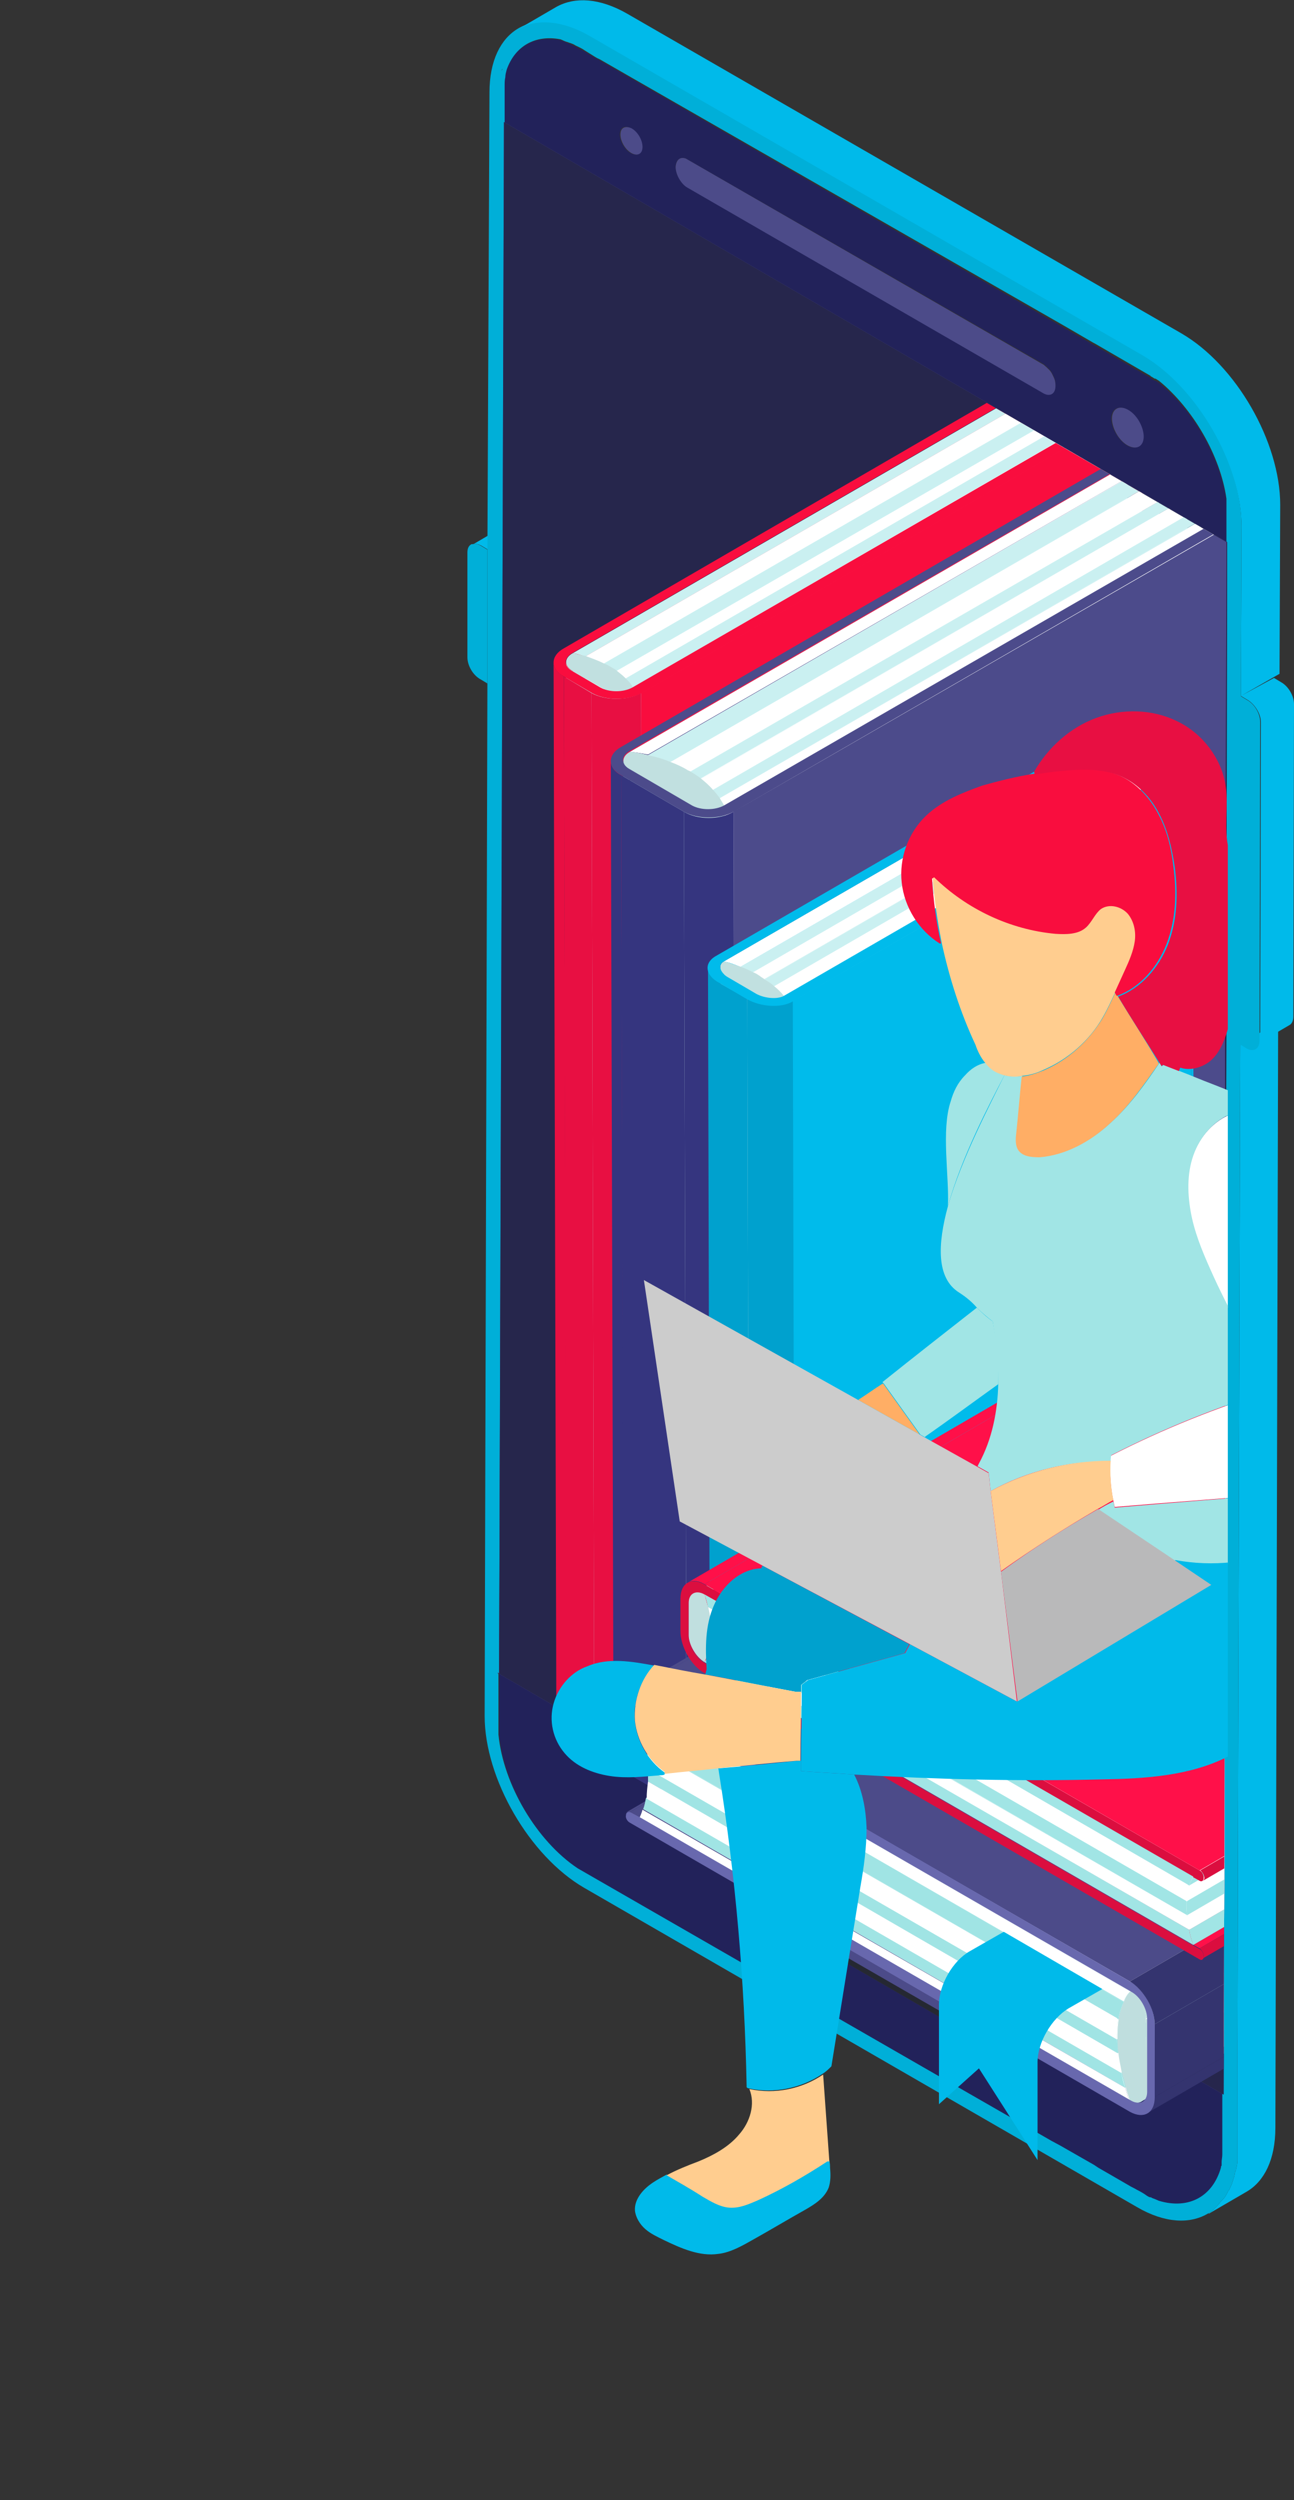 <svg version="1.1" id="Layer_1" xmlns="http://www.w3.org/2000/svg" xmlns:xlink="http://www.w3.org/1999/xlink" x="0" y="0" viewBox="0 0 187.7 362.5" xml:space="preserve"><rect x="0" y="0" width="187.7" height="362.5" fill="#333333" stroke="none"/><style>.st0{fill:#00baea}.st1{fill:#00afd8}.st2{fill:#4c4b89}.st4{fill:#22225a}.st8{enable-background:new}.st9{fill:#f90d3e}.st10{fill:#caf0f1}.st11{fill:#fff}.st12{fill:#c1e0e0}.st13{fill:#e80f42}.st14{fill:#4c4b8b}.st15{fill:#35357f}.st16{fill:#00bbeb}.st17{fill:#00a1ce}.st19{fill:#a0e4e4}.st20{fill:#bfdede}.st21{fill:#34346f}.st24{fill:#ff1049}.st25{fill:#a1e5e5}.st26{fill:#c0dfdf}.st27{fill:#db0e3f}.st29{fill:#ffae65}</style><path class="st0" d="M68.5 79s.1 0 0 0zm0 0c.1 0 .2-.1.2-.1.3-.1.7 0 1.1.2l1 .6 9.9-5.8-1-.6c-.5-.3-1-.3-1.3-.1L68.5 79z"/><path class="st1" d="M67.8 95.3c0 1.2.8 2.6 1.9 3.2l1 .6V79.7l-1-.6c-.4-.2-.7-.3-1.1-.2h-.2c-.4.2-.6.6-.6 1.2v15.2z"/><path class="st2" d="M92.6 257.5v1.6l-4.7-2.7c-1.6-.9-2.9-.2-3 1.7 0 1.9 1.3 4.2 2.9 5.1l7.1 4.1c.4.2.6 0 .6-.4s-.3-.9-.6-1.1l-7.1-4.1c-.9-.5-1.7-1.8-1.7-2.9s.8-1.5 1.7-1l4.7 2.7v1.6l3.5-.3-3.4-4.3z"/><path d="M111.7 269.2c-1.8-1-3.2-.2-3.2 1.8v1.6c0 2 1.4 4.6 3.2 5.6l26.4 15.3c1.8 1 3.2.2 3.2-1.8v-1.6c0-2-1.4-4.6-3.2-5.6l-26.4-15.3zm-2.1 4.4v-2.2c0-1.4 1-2 2.2-1.3l26.2 15.1c1.2.7 2.2 2.4 2.2 3.8v2.2c0 1.4-1 2-2.2 1.3l-26.2-15.1c-1.2-.7-2.2-2.4-2.2-3.8" fill="#474950"/><path class="st2" d="M178 73.8v-.3.3z"/><path class="st0" d="M175.3 321l5.5-3.2c2.6-1.5 4.2-4.7 4.2-9.3l.4-160.3-5.5 3.2-.3 102.6-.1 43.3v15.9c0 .5-.1.9-.2 1.3 0 .1 0 .2-.1.3-.1.3-.1.6-.2.9-.1.2-.1.4-.2.6-.1.4-.3.8-.5 1.2 0 0 0 .1-.1.1-.1.1-.1.3-.2.4-.2.4-.4.7-.7 1l-.3.3c-.1.2-.3.3-.4.5l-.1.1-.5.5s-.1 0-.1.1c-.2.2-.4.3-.6.4.1 0 0 .1 0 .1z"/><path class="st1" d="M179.8 151.4l1 .6c1 .6 1.9.1 1.9-1.1l.1-46.2c0-1.2-.8-2.6-1.9-3.2l-1-.6-.1 50.5z"/><path class="st4" d="M73 70.6l.1-43.3V12.5c0-.4.1-.8.1-1.2.1-.4.1-.7.2-1.1 1.3-3.5 4.2-5.1 7.8-4.4.3.1.7.2 1 .4.1 0 .2.1.3.1.3.1.6.3.9.4.4.2.8.5 1.3.7.3.2.5.3.8.5.5.3.9.5 1.4.8l4.7 2.7 62.7 36.1 4.3 2.5.2.1 8.1 4.7s.1 0 .1.1c.2.1.3.2.5.3h.1c.2.1.3.2.5.3 5 4 8.9 10.8 9.8 17.1v24.3l-.1 43.1v6.7l-.4 108-.2 42.1h-4.7l.5-215.2-55-31.8-40.2-23.4-.1 44.2-.1 21.6h-4.7c.1-7.2.1-14.4.1-21.6zm90.5-6c1.3.7 2.3.1 2.3-1.3 0-1.4-1-3.2-2.3-3.9s-2.3-.1-2.3 1.3 1.1 3.2 2.3 3.9zM99.8 27.2l51.5 29.7c1 .6 1.8.1 1.8-1 0-.3 0-.5-.1-.9-.1-.3-.2-.5-.4-.9s-.5-.7-1.2-1.3L99.5 23c-.8-.3-1.4.1-1.5 1.1 0 1.2.8 2.6 1.8 3.1zm-8.3-5c.9.5 1.6.1 1.6-.9s-.7-2.2-1.6-2.7-1.6-.1-1.6.9.8 2.3 1.6 2.7z"/><path class="st4" d="M72.4 242.7v-3.5l.1-10.8v-.1l.1-49.7.1-21.6c.1-14.4.2-28.8.2-43.2 0-7.2.1-14.4.1-21.6h4.7l-.3 149.4 16.1 9.3 79.2 45.7h4.7v15.9c0 .4 0 .7-.1 1.1v.5c0 .1 0 .2-.1.3-1.3 4.2-4.7 6-9 4.8-.2-.1-.5-.2-.7-.3-.1 0-.2-.1-.3-.1s-.1-.1-.2-.1c-.2-.1-.3-.2-.5-.2-.5-.2-1-.5-1.5-.9-.5-.3-.8-.5-1.1-.6l-4.5-2.6-.4-.3-.2-.1-4.9-2.8-1.3-.7-16.9-9.7L83.9 271c-6-4-10.8-12.2-11.5-19.4v-8.9zm36.1 29.9c0 2 1.5 4.6 3.2 5.6l26.4 15.3c1.8 1 3.2.2 3.2-1.8v-1.6c0-2-1.5-4.6-3.2-5.6l-26.4-15.3c-1.8-1-3.2-.2-3.2 1.8v1.6z"/><path d="M108.5 271v1.6c0 2 1.5 4.6 3.2 5.6l26.4 15.3c1.8 1 3.2.2 3.2-1.8v-1.6c0-2-1.5-4.6-3.2-5.6l-26.4-15.3c-1.8-1.1-3.2-.2-3.2 1.8z" fill="#252832"/><path class="st2" d="M161.3 60.7c0 1.4 1 3.2 2.3 3.9s2.3.1 2.3-1.3c0-1.4-1-3.2-2.3-3.9-1.3-.7-2.3-.1-2.3 1.3zM72.6 17.4l.6.3v9.6L73 70.6c0 7.2 0 14.4-.1 21.6 0 7.2-.1 14.4-.1 21.6-.1 14.4-.2 28.8-.2 43.2l-.1 21.6-.1 49.7v.1l-.1 10.8v3.5l-.2-.1-.1-.1.6-225.1zm105.3 129.2l-.4 157.2-.1-.1v-6.9l.2-42.1.3-108.1z"/><path class="st1" d="M70.7 99.2V79.8l.3-66.4C71 4.2 77.5.5 85.5 5.1l80.2 46.3c8 4.6 14.4 15.8 14.4 24.9l-.1 24.5-.1 50.5-.3 102.7-.1 43.3v15.9c0 .5-.1.9-.2 1.3 0 .1 0 .2-.1.3-.1.3-.1.6-.2.9-.1.2-.1.4-.2.6-.1.4-.3.8-.5 1.2 0 0 0 .1-.1.1-.1.1-.1.3-.2.4-.2.4-.4.7-.7 1l-.3.3c-.1.2-.3.3-.4.5l-.1.1-.5.5s-.1 0-.1.1c-.2.2-.4.3-.6.4-2.6 1.6-6.3 1.5-10.4-.9l-80.2-46.3c-7.9-4.6-14.4-15.8-14.4-24.9l.4-149.6zm1.5 35.9v-13 13zm.6-124.9v.2c0-.1 0-.3.1-.4-.1 0-.1.1-.1.2zm5-5.5c-.1 0 0 0 0 0zm97.1 314.8c0-.1 0-.1 0 0 0 0-.1 0-.2.1.1-.1.1-.1.2-.1zM72.1 249.9v.7-8l.2.1v8.8c.7 7.2 5.5 15.4 11.5 19.4l51.8 29.8 16.9 9.7 1.3.7 4.9 2.8.6.4 4.5 2.6c.3.2.6.3 1.1.6.6.3 1.1.6 1.5.9.2.1.3.2.5.2.1 0 .1 0 .2.1.1 0 .2.1.3.1.2.1.5.2.7.3 4.3 1.3 7.8-.6 9-4.8 0-.1 0-.2.1-.3v-.5c0-.4.1-.7.1-1.1v-8.9l.1.1.4-157.2v-6.7l.1-43.1V72.3c-.9-6.3-4.9-13.1-9.8-17.1-.2-.1-.3-.2-.5-.3h-.1c-.2-.1-.3-.2-.5-.3 0 0-.1 0-.1-.1l-8.1-4.7-.2-.1-4.3-2.5-62.6-35.9L87 8.6c-.5-.2-.9-.5-1.4-.8-.3-.2-.5-.3-.8-.5-.4-.3-.9-.5-1.3-.7-.3-.2-.6-.3-.9-.4-.1 0-.2-.1-.3-.1-.4-.1-.7-.3-1-.4-3.7-.7-6.6 1-7.8 4.4-.1.4-.2.7-.2 1.1-.1.4-.1.8-.1 1.2v5.2l-.8 225-.2-.1-.1 7.4z"/><path class="st2" d="M98 24.2c0 1.1.8 2.5 1.7 3L151.3 57c1 .6 1.8.1 1.8-1 0-.3 0-.5-.1-.9-.1-.3-.2-.5-.4-.9s-.5-.7-1.2-1.3L99.5 23c-.8-.3-1.4.1-1.5 1.2zm-8-4.7c0 1 .7 2.2 1.6 2.7s1.6.1 1.6-.9-.7-2.2-1.6-2.7c-.9-.4-1.6-.1-1.6.9z"/><path class="st0" d="M180 100.9l1 .6c1 .6 1.9 2 1.9 3.2l-.1 46.2 1.9-.9 2.4-1.4c.3-.2.5-.6.5-1.2l.1-45.3c0-1.2-.8-2.6-1.9-3.2l-1-.6-4.8 2.6zM75.2 4.2c2.6-1.5 6.3-1.3 10.3 1l80.2 46.3c7.9 4.6 14.4 15.8 14.4 24.9l-.1 24.5 5.6-3.2.1-24.5c0-9.1-6.4-20.3-14.4-24.9L91 2C87-.3 83.4-.5 80.7 1l-5.5 3.2z"/><path class="st2" d="M72.4 242.7l-.2-.1.2.1 104.9 60.9.2.1.4-157.1v-6.7l.1-58.4v-2.9L73.1 17.7z"/><path fill="#26264c" d="M72.4 242.7l-.2-.1.2.1 104.9 60.9.2.1.4-157.1v-6.7l.1-58.4v-2.9L73.1 17.7z"/><path class="st2" d="M111.9 270.2c-1.2-.7-2.2-.1-2.2 1.3v2.2c0 1.4 1 3.1 2.2 3.8l26.2 15.1c1.2.7 2.2.1 2.2-1.3v-2.2c0-1.4-1-3.1-2.2-3.8l-26.2-15.1z"/><defs><path id="SVGID_1_" d="M72.2 262.7l-.2-20.1.2 20.1 105 60.9.2.1.3-157.1v-26.7l.2-58.4v-2.9L73 17.7v20z"/></defs><clipPath id="SVGID_2_"><use xlink:href="#SVGID_1_" overflow="visible"/></clipPath><g clip-path="url(#SVGID_2_)"><g class="st8"><path class="st9" d="M156.2 185.5l-.4-133.1c0 .1-.1.3-.3.4l.4 133.1c.2-.1.3-.2.3-.4z"/><path class="st9" d="M154.7 53.4l.4 133 .9-.5-.4-133.1z"/><path class="st10" d="M155.2 54.6l.4 133.1.3-.1-.4-133.1z"/><path class="st9" d="M166.1 191.3l-.4-133.1c0 .1-.1.3-.3.4l.4 133.1c.3-.2.3-.3.3-.4zm-83-96.6l.4 153.1 71.6-61.4-.4-133z"/><path class="st10" d="M84.9 95.2l.4 153 70.3-60.5-.4-133.1zm-1.8-.5l.4 153.1s.7.1 1.8.5l-.4-153.1c-1.1-.3-1.8-.5-1.8-.5z"/><path class="st10" d="M83.1 94.7s.7.1 1.8.5l70.3-40.6.3-.1c-.6-.7-.8-1.1-.8-1.2L83.1 94.7z"/><path class="st9" d="M82.1 96l.4 153.1c0-.5.3-1 1-1.3l-.4-153.1c-.7.4-1 .9-1 1.3z"/><path class="st11" d="M87.6 96.2l.4 153.1 69.6-60.2-.4-133.1z"/><path class="st10" d="M88 249.3c-.1-45.8-.3-107.2-.4-153 .1 41.1.3 111.8.4 153z"/><path class="st11" d="M84.9 95.2c.8.2 1.7.6 2.7 1.1L157.2 56c-.8-.5-1.3-1.1-1.7-1.5l-.3.1-70.3 40.6z"/><path class="st11" d="M84.9 95.2l.4 153.1c.8.2 1.7.6 2.7 1.1l-.4-153.2c-1-.4-1.9-.8-2.7-1z"/><path class="st10" d="M89 249.8c.3.2.5.3.8.5l-.4-153c-.2-.2-.5-.3-.8-.5s-.7-.4-1-.6c.1 45.8.3 107.3.4 153.1.3.2.7.3 1 .5z"/><path class="st10" d="M87.6 96.2c.3.2.6.4 1 .6.3.2.5.3.8.5L159.1 57c-.7-.3-1.3-.7-1.8-1L87.6 96.2zm1.8 1.1l.4 153 69.7-60.2-.4-133.1z"/><path class="st12" d="M82.1 96l.4 153.1c0 .5.3.9.9 1.3l-.3-153.1c-.7-.3-1-.8-1-1.3z"/><path class="st13" d="M80.3 96l.4 153.1c0 .7.5 1.5 1.5 2.1l-.4-153.1c-1-.6-1.5-1.3-1.5-2.1z"/><path class="st11" d="M89.4 97.3c.5.3 1 .7 1.4 1.2l70.4-40.6c-.8-.2-1.4-.5-2-.8L89.4 97.3z"/><path class="st11" d="M89.4 97.3l.4 153.1c.5.3 1 .7 1.4 1.2l-.5-153.2c-.4-.4-.8-.8-1.3-1.1z"/><path class="st11" d="M90.7 98.4l.4 153.1 70.4-60.7-.4-133z"/><path class="st12" d="M83.1 97.3l.3 153.1 4.1 2.4-.4-153.1z"/><path class="st10" d="M90.7 98.4l.4 153.1c.4.4.7.8 1 1.3l-.4-153.1c-.3-.5-.6-.9-1-1.3z"/><path class="st10" d="M90.7 98.4c.4.4.7.8 1 1.3l71.6-41.4c-.8-.2-1.5-.4-2.2-.6L90.7 98.4zm1 1.3l.4 153.1 71.6-61.4-.4-133z"/><path class="st12" d="M87.1 99.7l.4 153.1c1.3.7 3.3.7 4.6 0l-.4-153.1c-1.3.7-3.3.7-4.6 0z"/><path class="st12" d="M83.1 94.7c-1.3.7-1.3 1.9 0 2.6l4.1 2.4c1.3.7 3.3.7 4.6 0-.2-.5-.6-.9-1-1.3s-.9-.8-1.4-1.2c-.2-.2-.5-.3-.8-.5s-.7-.4-1-.5c-1-.5-1.9-.8-2.7-1.1-1.1-.2-1.8-.4-1.8-.4z"/><path class="st13" d="M81.8 98.1l.3 153 4.1 2.4-.4-153z"/><path class="st9" d="M93 100.5l.4 153 72.5-61.8-.4-133.1z"/><path class="st9" d="M81.8 94c-2 1.1-2 3 0 4.1l4.1 2.4c2 1.1 5.2 1.1 7.2 0l72.5-41.9c.4-.2.4-.5 0-.8-.4-.2-.9-.2-1.3 0l-.9.5-71.7 41.4c-1.3.7-3.3.7-4.6 0L83 97.3c-1.3-.7-1.2-1.9 0-2.6l71.6-41.4.9-.5c.4-.2.4-.5 0-.8-.4-.2-.9-.2-1.3 0L81.8 94z"/><path class="st13" d="M85.8 100.5l.4 153.1c2 1.1 5.2 1.1 7.2 0L93 100.5c-2 1.1-5.2 1.1-7.2 0z"/></g><g class="st8"><path class="st14" d="M164.5 191.2l-.4-124.4c0 .1-.1.3-.3.4l.4 124.4c.2-.2.3-.3.3-.4z"/><path class="st14" d="M162.4 68l.4 124.4 1.5-.9-.4-124.3zm17.1 131.9l-.4-124.4c0 .1-.1.3-.3.4l.4 124.4c.2-.2.3-.3.3-.4z"/><path class="st14" d="M91.4 109l.4 144.4 71-61-.4-124.4z"/><path class="st11" d="M91.4 109c.1 0 1 .1 2.6.4l69.5-40.1c-.7-.8-1-1.3-1.1-1.3l-71 41z"/><path class="st11" d="M94 109.5l.3 144.4 69.6-60.2-.4-124.4z"/><path class="st11" d="M91.4 109l.4 144.4c.1 0 1 .1 2.6.4L94 109.5c-1.6-.4-2.6-.5-2.6-.5z"/><path class="st14" d="M90.4 110.4l.4 144.4c0-.5.3-1 .9-1.3L91.4 109c-.6.4-1 .9-1 1.4z"/><path class="st10" d="M97.4 110.4l.4 144.4 68.2-39.4-.4-144.4z"/><path class="st10" d="M94 109.5c.9.2 2.1.6 3.3 1l.2-.1L165.6 71c-.8-.6-1.5-1.2-2-1.7L94 109.5z"/><path class="st10" d="M94 109.5l.4 144.4c.9.2 2.1.6 3.3 1l-.4-144.4c-1.2-.5-2.4-.8-3.3-1z"/><path class="st10" d="M97.3 110.5l.3 144.4.2-.1-.4-144.4z"/><path class="st12" d="M90.4 110.4l.4 144.4c0 .5.3.9.9 1.3l-.4-144.4c-.5-.4-.9-.9-.9-1.3z"/><path class="st11" d="M100.1 111.9l.4 144.4 67.9-39.2-.3-144.4z"/><path class="st11" d="M97.3 110.5l.4 144.4c.8.3 1.6.7 2.5 1.2.1.1.2.1.4.2l-.4-144.4c-.1-.1-.2-.1-.4-.2-.9-.5-1.7-.9-2.5-1.2z"/><path class="st11" d="M97.4 110.4l-.2.1c.8.3 1.6.7 2.5 1.2.1.1.2.1.4.2l68-39.2c-.9-.6-1.7-1.1-2.4-1.7l-68.3 39.4z"/><path class="st15" d="M88.6 110.4l.4 144.3c0 .7.5 1.5 1.5 2.1l-.4-144.4c-1-.5-1.5-1.3-1.5-2z"/><path class="st10" d="M100.1 111.9l.4 144.4c.5.3 1 .6 1.5 1l-.4-144.3c-.5-.4-1-.8-1.5-1.1z"/><path class="st10" d="M100.1 111.9c.5.3 1 .6 1.5 1l68.1-39.3c-.6-.3-1.1-.6-1.6-.9l-68 39.2z"/><path class="st10" d="M101.6 113l.3 144.3 68.2-39.3-.4-144.4z"/><path class="st11" d="M169.7 73.6L101.6 113c.6.5 1.2 1 1.7 1.6l68.9-39.8c-.9-.4-1.7-.8-2.5-1.2z"/><path class="st11" d="M101.6 113l.4 144.4c.6.5 1.2 1 1.7 1.6l-.4-144.4c-.5-.6-1.1-1.2-1.7-1.6zm1.7 1.6l.4 144.3 68.9-39.8-.4-144.3z"/><path class="st10" d="M104.3 115.8l.4 144.4 69.9-40.4-.4-144.4z"/><path class="st10" d="M103.3 114.6l.4 144.4c.4.4.7.8 1 1.2l-.4-144.4c-.3-.4-.6-.9-1-1.2z"/><path class="st10" d="M103.3 114.6c.4.4.7.8 1 1.2l69.9-40.4c-.7-.2-1.3-.4-2-.7l-68.9 39.9z"/><path class="st12" d="M91.4 111.7l.3 144.3 9.2 5.4-.4-144.4z"/><path class="st11" d="M105.1 117l.3 144.4 71.1-41.1-.4-144.3z"/><path class="st11" d="M104.3 115.8c.3.4.5.8.7 1.2l71.1-41c-.7-.2-1.3-.3-1.9-.5l-69.9 40.3z"/><path class="st11" d="M104.3 115.8l.4 144.4c.3.4.5.8.7 1.2l-.3-144.4c-.3-.4-.5-.8-.8-1.2z"/><path class="st12" d="M91.4 109c-1.3.7-1.3 1.9 0 2.6l9.1 5.3c1.2.7 3.3.7 4.6 0-.2-.4-.5-.8-.7-1.2-.3-.4-.7-.9-1-1.2-.5-.6-1.1-1.1-1.7-1.6-.5-.4-1-.7-1.5-1-.1-.1-.2-.1-.4-.2-.8-.5-1.7-.9-2.5-1.2-1.2-.5-2.3-.8-3.3-1-1.6-.4-2.6-.5-2.6-.5z"/><path class="st12" d="M100.5 117l.4 144.4c1.2.7 3.3.7 4.6 0l-.4-144.4c-1.3.7-3.3.7-4.6 0z"/><path class="st15" d="M90.1 112.4l.3 144.4 9.2 5.3-.4-144.4z"/><path class="st14" d="M106.4 117.7l.3 144.4 72.5-61.9-.3-124.3zm-16.3-9.4c-2 1.1-2 3 0 4.1l9.1 5.3c2 1.1 5.2 1.1 7.2 0l72.5-41.9c.4-.2.4-.5 0-.8-.4-.2-.9-.2-1.3 0l-1.5.8-71.1 41c-1.3.7-3.3.7-4.6 0l-9.1-5.3c-1.3-.7-1.2-1.9 0-2.6l71.1-41 1.5-.8c.4-.2.4-.5 0-.8-.4-.2-.9-.2-1.3 0l-72.5 42z"/><path class="st15" d="M99.2 117.7l.4 144.4c2 1.1 5.2 1.1 7.2 0l-.4-144.4c-2 1.2-5.2 1.2-7.2 0z"/></g><g class="st8"><path class="st16" d="M163.4 229.4l-.3-123.7c0 .1-.1.3-.3.4l.3 123.7c.2-.1.3-.2.3-.4z"/><path class="st16" d="M161 107.1l.3 123.8 1.8-1.1-.3-123.7zm12.3 128.1l-.3-123.7c0 .1-.1.3-.3.4l.3 123.7c.2-.1.3-.3.3-.4z"/><path class="st16" d="M105 139.4l.3 123.8 56-32.3-.3-123.8z"/><path class="st11" d="M105 139.4c.1 0 1 .2 2.4.8l54.7-31.6c-.8-.8-1.1-1.5-1.2-1.5L105 139.4z"/><path class="st11" d="M107.4 140.2l.3 123.7 54.7-31.6-.3-123.7zm-2.4-.8l.3 123.7c.1 0 1 .2 2.4.8l-.3-123.7c-1.4-.5-2.3-.8-2.4-.8z"/><path class="st16" d="M104.5 140.3l.3 123.7c0-.3.2-.6.5-.8l-.3-123.8c-.3.2-.5.5-.5.9z"/><path class="st10" d="M109.2 141l.3 123.7 54.2-31.3-.3-123.7z"/><path class="st10" d="M107.4 140.2c.6.2 1.2.5 1.8.8l54.2-31.3c-.5-.4-1-.7-1.3-1.1l-54.7 31.6z"/><path class="st10" d="M107.4 140.2l.3 123.7c.6.2 1.2.5 1.8.8l-.3-123.7c-.6-.3-1.2-.6-1.8-.8z"/><path class="st12" d="M104.5 140.3l.3 123.7c0 .5.4 1 1.1 1.5l-.3-123.7c-.7-.5-1.1-1-1.1-1.5z"/><path class="st11" d="M109.2 141l.3 123.7c.3.2.6.3.9.5.2.1.5.3.7.5l-.2-123.7c-.2-.2-.5-.3-.7-.5-.4-.2-.7-.3-1-.5z"/><path class="st11" d="M109.2 141c.3.2.6.3.9.5.2.1.5.3.7.5l54.2-31.3c-.6-.3-1.2-.7-1.7-1L109.2 141zm1.7 1l.3 123.7 54.2-31.3-.3-123.7z"/><path class="st17" d="M102.7 140.3L103 264c0 .8.6 1.6 1.7 2.2l-.3-123.7c-1.2-.7-1.7-1.5-1.7-2.2z"/><path class="st10" d="M110.9 142l.3 123.7c.5.3.9.6 1.4 1l-.3-123.7c-.5-.4-.9-.7-1.4-1z"/><path class="st10" d="M110.9 142c.5.3.9.6 1.4 1l54.6-31.5c-.7-.2-1.3-.5-1.8-.8L110.9 142z"/><path class="st10" d="M112.3 143l.3 123.7 54.6-31.5-.3-123.7z"/><path class="st12" d="M105.6 141.7l.3 123.7 4.1 2.4-.3-123.7z"/><path class="st11" d="M112.3 143l.3 123.7c.5.4 1 .9 1.4 1.4l-.3-123.7c-.5-.5-.9-1-1.4-1.4z"/><path class="st11" d="M112.3 143c.5.4 1 .9 1.4 1.4l55.9-32.3c-1-.2-1.9-.4-2.7-.7L112.3 143z"/><path class="st11" d="M113.7 144.4l.3 123.8 55.9-32.3-.3-123.8z"/><path class="st17" d="M104.3 142.5l.3 123.7 4.1 2.4-.3-123.8z"/><path class="st12" d="M105 139.4c-.9.5-.6 1.6.6 2.3l4.1 2.4c1.2.7 3 .9 4 .3-.4-.5-.9-1-1.4-1.4-.4-.4-.9-.7-1.4-1-.2-.2-.5-.3-.7-.5-.3-.2-.6-.4-.9-.5-.6-.3-1.2-.6-1.8-.8-1.5-.5-2.4-.8-2.5-.8z"/><path class="st12" d="M109.7 144.1l.3 123.7c1.2.7 3 .9 4 .3l-.3-123.7c-1 .6-2.8.4-4-.3z"/><path class="st16" d="M114.9 145.2l.4 123.7 57.7-33.3-.3-123.7z"/><path class="st17" d="M108.4 144.8l.3 123.7c2 1.1 4.9 1.3 6.6.3l-.3-123.7c-1.7 1-4.6.9-6.6-.3z"/><path class="st16" d="M103.7 138.7c-1.6 1-1.4 2.7.6 3.8l4.1 2.4c2 1.1 4.9 1.3 6.6.3l57.7-33.3c.4-.2.4-.5 0-.8-.4-.2-.9-.2-1.3 0l-1.8 1-55.9 32.3c-.9.5-2.7.4-4-.3l-4.1-2.4c-1.2-.7-1.5-1.8-.6-2.3l55.9-32.3 1.8-1c.4-.2.4-.5 0-.8-.4-.2-.9-.2-1.3 0l-57.7 33.4z"/></g></g><defs><path id="SVGID_3_" d="M0 273.5v28.8l98 60.2 79.1-48.1.2-10.8.2.1.4-157.1v-6.7l.1-58.4v-2.9L73.2 17.7l-1.1 210.8z"/></defs><clipPath id="SVGID_4_"><use xlink:href="#SVGID_3_" overflow="visible"/></clipPath><g class="st8" clip-path="url(#SVGID_4_)"><path class="st2" d="M90.8 262.8l109.5-63.6c.1-.1.3-.1.5 0L91.3 262.8c-.2-.1-.3-.1-.5 0z"/><path class="st2" d="M91.3 262.8l109.5-63.6 1.5.8-109.5 63.6zm-.4-17.4l109.5-63.6c.1-.1.3-.1.5 0L91.4 245.5c-.2-.1-.4-.1-.5-.1z"/><path class="st2" d="M92.8 263.6L202.3 200l71 41-109.5 63.7z"/><path class="st11" d="M163.2 302.7c.2.6.4 1.3.6 2l-71.1-41c.2-.4.4-.9.5-1.3l70 40.3z"/><path class="st11" d="M93.3 262.3l109.5-63.6 69.9 40.4-109.5 63.6z"/><path class="st11" d="M163.2 302.7l109.5-63.6c.2.6.4 1.3.6 2l-109.5 63.6c-.2-.7-.4-1.4-.6-2z"/><path class="st19" d="M162.6 300.5c.2.7.3 1.4.6 2.2l-69.9-40.4c.2-.5.3-1.1.4-1.6l68.9 39.8zm-68.9-39.8l109.5-63.6 68.9 39.8-109.5 63.6z"/><path class="st19" d="M162.6 300.5l109.5-63.6c.2.7.3 1.4.6 2.2l-109.5 63.6c-.2-.8-.4-1.5-.6-2.2z"/><path class="st2" d="M274.9 241.2l-109.5 63.6c-.4.2-1 .2-1.6-.2L273.3 241c.7.4 1.2.4 1.6.2z"/><path class="st11" d="M94 258.3l109.5-63.6 68.1 39.3-109.5 63.7z"/><path class="st11" d="M162.1 297.7L271.6 234c.1.9.3 1.8.5 2.9l-109.5 63.6c-.2-1-.4-2-.5-2.8z"/><path class="st11" d="M94 258.3l68.2 39.4c.1.9.3 1.8.5 2.9l-68.9-39.8c0-.9.1-1.7.2-2.5z"/><path class="st20" d="M274.9 241.2l-109.5 63.6c.4-.2.7-.7.7-1.5l109.5-63.6c0 .8-.2 1.3-.7 1.5z"/><path class="st19" d="M94 256.4l109.5-63.6 68 39.3L162 295.7zm68 39.3l109.5-63.6c0 .6.1 1.3.1 2l-109.5 63.6c-.1-.8-.1-1.4-.1-2z"/><path class="st19" d="M162 295.7c0 .6.1 1.3.1 2L94 258.3v-1.9l68 39.3z"/><path class="st21" d="M275.9 242.8l-109.5 63.6c.6-.4 1-1.2 1-2.3l109.5-63.6c0 1.1-.4 1.9-1 2.3z"/><path class="st11" d="M93.8 253.2l109.5-63.6 68.2 39.4L162 292.6zm68.2 39.4l.2.2c-.1.7-.2 1.6-.2 2.5v.4l-68-39.2c0-1.1-.1-2.2-.2-3.2l68.2 39.3z"/><path class="st11" d="M162 292.6L271.5 229l.2.1-109.5 63.7zm.2.2l109.5-63.6c-.1.7-.2 1.6-.2 2.5v.4L162 295.7v-.4c0-1 .1-1.8.2-2.5z"/><path class="st19" d="M163 290.3c-.3.6-.6 1.4-.8 2.5l-.2-.2-68.2-39.4c-.1-1.2-.3-2.3-.5-3.2l69.7 40.3z"/><path class="st19" d="M163 290.3l109.5-63.6c-.3.6-.6 1.4-.8 2.5l-109.5 63.6c.2-1.1.5-1.9.8-2.5zm-69.7-40.2l109.5-63.6 69.6 40.1L163 290.3z"/><path class="st20" d="M166.2 292.8l109.4-63.6v10.5l-109.5 63.7z"/><path class="st11" d="M163.9 288.8l109.5-63.6s-.5.4-.9 1.4L163 290.3c.4-1 .8-1.4.9-1.5z"/><path class="st11" d="M163.9 288.8s-.5.4-.9 1.4l-69.5-40.1c-.4-1.4-.6-2.3-.6-2.3l71 41z"/><path class="st11" d="M92.8 247.8l109.5-63.6 71.1 41-109.5 63.6z"/><path class="st20" d="M163.9 288.8l109.5-63.6c1.3.7 2.3 2.5 2.3 3.9l-109.5 63.6c0-1.4-1.1-3.1-2.3-3.9z"/><path class="st20" d="M163.9 288.8c1.3.7 2.3 2.5 2.3 3.9v10.6c0 1.4-1 2-2.3 1.3-.2-.7-.5-1.4-.6-2-.2-.8-.4-1.5-.6-2.2-.2-1-.4-2-.5-2.9-.1-.7-.1-1.4-.1-2v-.4c0-1 .1-1.8.2-2.5.2-1.1.5-1.9.8-2.5.3-.8.7-1.2.8-1.3z"/><path class="st21" d="M167.5 293.5l109.4-63.6v10.6l-109.5 63.6z"/><path class="st2" d="M91.4 245.5l109.4-63.6 72.6 41.8-109.5 63.6z"/><path d="M163.9 287.3c2 1.1 3.6 3.9 3.6 6.2v10.6c0 2.3-1.6 3.2-3.6 2.1l-72.5-41.9c-.4-.2-.7-.7-.6-1.1 0-.4.3-.6.7-.4l1.5.8 71.1 41c1.3.7 2.3.1 2.3-1.3v-10.6c0-1.4-1-3.2-2.3-3.9l-71.1-41-1.5-.8c-.4-.2-.7-.7-.6-1.1 0-.4.3-.6.7-.4l72.3 41.8z" fill="#6868ae"/><path class="st21" d="M163.9 287.3l109.5-63.6c2 1.1 3.6 3.9 3.6 6.2l-109.5 63.6c0-2.2-1.6-5-3.6-6.2z"/></g><defs><path id="SVGID_5_" d="M0 273.5v28.8l98 60.2 79.1-48.1.2-10.8.2.1.4-157.1v-6.7l.1-58.4v-2.9L73.2 17.7l-1.1 210.8z"/></defs><clipPath id="SVGID_6_"><use xlink:href="#SVGID_5_" overflow="visible"/></clipPath><g class="st8" clip-path="url(#SVGID_6_)"><path class="st24" d="M102.2 241l90.1-52.3 70.9 40.9-90.1 52.4z"/><path class="st25" d="M102.8 239.6l90.1-52.4 69.7 40.3-90.1 52.3z"/><path class="st24" d="M99.9 237.1l90.1-52.4c0 1.4 1 3.2 2.3 3.9L102.2 241c-1.3-.7-2.3-2.4-2.3-3.9z"/><path class="st26" d="M102.8 239.6l90.1-52.4-.6 1.5-90.1 52.3c.3-.4.5-.9.6-1.4z"/><path class="st24" d="M99.9 232.5l90.1-52.4v4.7l-90.1 52.3z"/><path class="st11" d="M103.1 237.8l90.1-52.3 69.1 39.9-90.1 52.3z"/><path class="st26" d="M103.1 237.8l90.1-52.4c0 .6-.1 1.2-.3 1.7l-90.1 52.4c.2-.5.3-1.1.3-1.7zm90.1-54.3v1.1c-30 17.5-60.1 34.9-90.1 52.4v-1.1c-.1-1.1-.3-2.1-.4-2.8 30-17.5 60.1-34.9 90.1-52.4.2.7.3 1.7.4 2.8z"/><path class="st25" d="M172.1 275.6l90.1-52.4c0 .6 0 1.3.1 2.1l-90.1 52.4c-.1-.8-.1-1.4-.1-2.1z"/><path class="st25" d="M172.1 275.6c0 .6 0 1.3.1 2.1l-69-39.9v-2l68.9 39.8z"/><path class="st11" d="M172.3 273.2l.3.2c-.2.6-.4 1.3-.4 2.3l-69-39.8c-.1-1.1-.3-2.1-.5-2.9l69.6 40.2z"/><path class="st26" d="M193.3 184.6v.9l-86.1 50-.8-.4c28.9-16.8 57.9-33.7 86.9-50.5zm-89.2 51.8l.8.4-.8-.4z"/><path class="st24" d="M100.6 231l90.1-52.4c-.4.2-.7.7-.7 1.5l-90.1 52.4c0-.7.3-1.2.7-1.5z"/><path class="st11" d="M172.3 273.2l90.1-52.4.2.2-90.1 52.4z"/><path class="st25" d="M173.1 272.1l90.1-52.4s-.3.4-.6 1.3l-90.1 52.4c.3-.9.6-1.2.6-1.3z"/><path class="st26" d="M100.6 231l90.1-52.4c.4-.2 1-.2 1.6.2l-90.1 52.4c-.6-.4-1.2-.4-1.6-.2z"/><path class="st11" d="M172.5 273.4l90.1-52.4c-.2.6-.4 1.3-.4 2.3l-90.1 52.4c.1-1 .3-1.7.4-2.3z"/><path class="st27" d="M174 271.2c.4.2.6.7.6 1.1s-.3.6-.6.4l-.9-.5-70.9-41c-1.2-.7-2.3-.1-2.3 1.3v4.7c0 1.4 1 3.2 2.3 3.9l70.9 41 .9.5c.4.2.6.7.6 1.1s-.3.6-.6.4l-71.8-41.5c-2-1.1-3.5-3.9-3.5-6.1v-4.7c0-2.3 1.6-3.2 3.6-2l71.7 41.4z"/><path class="st27" d="M264.6 220.3l-90.1 52.4c.1-.1.2-.2.2-.4 0-.4-.3-.9-.6-1.1l90.1-52.4c.4.2.6.7.6 1.1-.1.2-.1.4-.2.4z"/><path class="st26" d="M104 232.2c-.4.3-.9.5-1.3.8-.2-1.1-.5-1.8-.5-1.8l1.8 1zm-.5-1.8c26.9-15.6 62.2-36.1 88.8-51.6 0 0 .2.7.5 1.8-29.2 17-58.3 33.9-87.5 50.9l-1.8-1.1zm-1.3.8s.2.7.5 1.8c.2.8.4 1.8.4 2.8v2c0 .6-.1 1.2-.3 1.7l-.6 1.5c-1.2-.7-2.3-2.5-2.3-3.9v-4.7c0-1.4 1.1-1.9 2.3-1.2z"/><path class="st24" d="M99.7 229.5l90.1-52.4c.6-.4 1.5-.3 2.5.2l-90.1 52.4c-1-.6-1.9-.6-2.5-.2zm73.4 52.5l90.1-52.4.9.5-90.1 52.4z"/><path class="st25" d="M172.5 279.8c.1.7.3 1.4.6 2.2l-70.9-41c.3-.4.5-.9.6-1.5l69.7 40.3z"/><path class="st25" d="M172.5 279.8l90.1-52.4c.1.7.3 1.4.6 2.2L173.1 282c-.3-.8-.5-1.5-.6-2.2z"/><path class="st27" d="M264.5 231.7L174.4 284c.1-.1.2-.2.2-.4 0-.4-.3-.9-.6-1.1l90.1-52.4c.4.2.6.7.6 1.1 0 .3-.1.4-.2.5z"/><path class="st11" d="M172.2 277.7l90.1-52.4c.1.6.2 1.3.3 2.1l-90.1 52.4c-.2-.7-.3-1.5-.3-2.1z"/><path class="st11" d="M172.2 277.7c.1.6.2 1.3.3 2.1l-69.7-40.2c.2-.6.3-1.1.3-1.7l69.1 39.8z"/><path class="st25" d="M173.1 272.1s-.3.4-.6 1.3l-.3-.2-69.5-40.2c-.2-1.1-.5-1.8-.5-1.8l70.9 40.9z"/><path class="st24" d="M102.2 229.7l90.1-52.4 71.8 41.5-90.1 52.4z"/></g><path class="st0" d="M150.5 313.2V299c0-2.8 2-6.3 4.5-7.8l4.9-2.8-14.3-8.3-4.9 2.8c-2.5 1.4-4.5 4.9-4.5 7.8v14.4l5.8-5.2 8.5 13.3z"/><defs><path id="SVGID_7_" d="M65.7 92.2h112.4V340H65.7z"/></defs><clipPath id="SVGID_8_"><use xlink:href="#SVGID_7_" overflow="visible"/></clipPath><g id="XMLID_34_" clip-path="url(#SVGID_8_)"><path class="st29" d="M124.6 202.9l-.1.1 8.9 5c-1.8-2.5-3.5-4.9-5.3-7.4l-.2.1c-1.1.7-2.2 1.5-3.3 2.2z"/><path class="st25" d="M161.7 218.6c-.1-.3-.1-.6-.2-.9-.8.4-1.6.8-2.3 1.3l11.2 7.5.1-.1c5.4 1 11.1.4 16.1-1.7h1c-.2-.4-.4-.8-.7-1.2.2-2.3.1-4.6-.2-6.9-8.3.6-16.7 1.3-25 2z"/><path class="st11" d="M161.5 217.6c.1.3.1.6.2.9 8.3-.7 16.7-1.3 25-2 2-.2 4-.3 6.1-.5 1.6-.1 3.1-.3 4.6-.7 1.3-.4 2.6-1.1 3.6-2.1.9-1 1.4-2.3 1.6-3.6.2-1.5 0-3.1-.3-4.6-1.5-9.4-3.9-18.7-7.2-27.6-2-5.4-4.5-11-9-14.7l-.1-.1c-1.8-1.5-4.4-1.9-6.7-1.3-2.8.8-5 3.1-6.1 5.8s-1.2 5.7-.6 8.6c.5 2.9 1.6 5.6 2.8 8.3 2.7 6.1 6 11.9 9.7 17.4l-.2.1c-8.2 2.5-16.2 5.7-23.8 9.6 0 .3-.1.6-.1.9 0 1.9.1 3.8.5 5.6z"/><path class="st25" d="M168.5 154.6c-.1-.2-.2-.3-.3-.5-2.1 3.1-4.3 6.2-7.1 8.7-2.8 2.6-6.4 4.6-10.2 4.9-1.2.1-2.6-.1-3.2-1.2-.4-.7-.3-1.5-.2-2.2.3-2.8.5-5.5.8-8.3-.9.1-1.8.1-2.6-.1-2 4.1-6.2 12-8.2 19-1.5 5.5-1.7 10.4 1.6 12.5 1.1.7 1.9 1.4 2.6 2.2.7.7 1.4 1.3 2.3 2 .5 3 .8 6.1.8 9.1-.1 4-.9 8-2.8 11.5l-.2.4 1.6.9.3 2.7c5.2-2.9 11.3-4.4 17.3-4.3h.1c0-.3 0-.6.1-.9 7.6-3.9 15.6-7.1 23.8-9.6l.2-.1c-3.7-5.5-7-11.3-9.7-17.4-1.2-2.7-2.3-5.4-2.8-8.3-.5-2.9-.5-5.9.6-8.6 1.1-2.7 3.3-5 6.1-5.8 2.3-.6 4.9-.2 6.7 1.3-3-2.4-6.6-3.9-10.2-5.3-1.6-.6-3.2-1.3-4.8-1.9-.8-.3-1.5-.6-2.3-.9l-.3.2z"/><path class="st25" d="M137.9 159.7c-1.4 4.2-.2 10.8-.4 15.2 1.9-7 6.1-15 8.2-19-.6-.2-1.2-.4-1.7-.8-.4-.3-.7-.6-1-1-1.2.2-2.2.9-3 1.8-1.1 1.1-1.7 2.4-2.1 3.8zm-9.9 40.7l.2.2c1.8 2.5 3.5 4.9 5.3 7.4l.7.4v-.1c3.6-2.5 7.1-5.1 10.6-7.6.1-3-.2-6.1-.8-9.1-1-.7-1.6-1.3-2.3-2-4.6 3.6-9.2 7.2-13.7 10.8z"/><path class="st0" d="M94.8 316.4c-1.4.9-2.8 2.4-2.7 4.1.1 1 .7 2 1.5 2.7s1.7 1.1 2.7 1.6c2.5 1.2 5.2 2.4 7.9 2 1.8-.2 3.5-1.2 5.1-2.1 2.5-1.4 5-2.9 7.5-4.3 1.4-.8 2.8-1.7 3.4-3.2.3-.9.3-1.9.2-2.9 0-.3 0-.6-.1-1h-.3c-3.2 2.1-6.5 4-10 5.6-1.3.6-2.7 1.2-4.2 1.1-1.4-.1-2.7-.8-3.9-1.6-1.7-1-3.5-2-5.2-3.1-.7.4-1.3.7-1.9 1.1zM80.3 247c-.7 2.5-.1 5.2 1.6 7.2 1.6 1.9 4 2.9 6.5 3.3s5 .1 7.4-.1c.2 0 .4 0 .6-.1v-.3c-2.4-1.7-4-4.5-4.3-7.4s.8-6 2.8-8.1c-3.2-.6-6.7-1.2-9.7.1-2.3.8-4.2 2.9-4.9 5.4z"/><path class="st17" d="M102.5 242l-.2.8c4.4.8 8.8 1.7 13.1 2.5h.8v-1l.9-.7 14.1-3.9.7-1.3-21.3-11.4-.2.4c-3.1.1-5.7 2.6-6.9 5.5-1.2 2.8-1.2 6-1 9.1z"/><path class="st0" d="M108.6 302.8c3.6.8 7.6 0 10.7-2.1.5-.3.9-.7 1.3-1.1 1.4-8.7 2.8-17.3 4.2-26 .5-2.8.9-5.7.9-8.6-.1-2.7-.6-5.4-1.8-7.7-2.6-.2-5.2-.3-7.7-.5v-1.5h-.5c-3.8.4-7.7.8-11.5 1.1l.1.7c2.4 15 3.7 30.1 4 45.3v.2c0 .1.2.2.3.2z"/><path class="st0" d="M123.9 257.3c12 .7 24 1 36 .7 6.2-.1 12.7-.5 18.2-3.3 5.6-2.8 9.9-8.2 11.5-14.3 1.3-5.3.6-11.1-2-15.9h-1c-5.1 2.1-10.7 2.7-16.1 1.7l-.1.1 5.2 3.5-28.1 16.9-15.5-8.3-.7 1.3-14.1 3.9-.9.7v1c0 3.3-.1 6.6-.1 10v1.5c2.6.2 5.2.3 7.7.5z"/><path d="M145.2 227.9l2.4 18.8 28.1-16.9-5.2-3.5-11.2-7.5c-4.9 2.8-9.6 5.8-14.1 9.1z" fill="#b9b9ba"/><path fill="#ccc" d="M145.2 227.9l-1.5-11.7-.3-2.6-1.6-.9-7.7-4.3-.7-.4-8.9-5-31.1-17.4 5.2 35 12 6.4 21.4 11.4 15.5 8.3z"/><path class="st29" d="M162.1 144.4c-.1-.2-.2-.4-.3-.5-.6 1.3-1.2 2.6-1.9 3.8-2 3.3-5 6-8.5 7.5-1 .4-2.1.8-3.2.9-.3 2.8-.5 5.5-.8 8.3-.1.8-.1 1.6.2 2.2.6 1.1 2 1.2 3.2 1.2 3.8-.3 7.4-2.3 10.2-4.9 2.8-2.5 4.9-5.6 7.1-8.7-1.9-3.3-4-6.5-6-9.8z"/><path d="M96.7 315.4c1.7 1 3.5 2 5.2 3.1 1.2.7 2.5 1.5 3.9 1.6 1.5.1 2.8-.5 4.2-1.1 3.5-1.6 6.8-3.5 10-5.6h.3l-.9-12.6c-3.1 2.1-7 2.9-10.7 2.1.9 2.2.1 4.8-1.5 6.6-1.5 1.8-3.7 3-5.9 3.9-1.6.6-3.1 1.2-4.6 2zm-1.8-74c-2 2.1-3 5.2-2.8 8.1.3 2.9 1.9 5.7 4.3 7.4v.3c2.6-.3 5.2-.5 7.7-.8 3.9-.4 7.7-.8 11.5-1.1h.5c0-3.3.1-6.6.1-10h-.8c-4.4-.8-8.8-1.7-13.1-2.5-2.4-.4-4.9-.9-7.4-1.4.1 0 .1 0 0 0zm48.8-25.2l1.5 11.6c4.5-3.2 9.2-6.2 14-9 .8-.4 1.5-.9 2.3-1.3-.4-1.9-.5-3.8-.4-5.7h-.1c-6 0-12 1.5-17.3 4.4zm-.8-62.1c.3.4.6.7 1 1 .5.4 1.1.6 1.7.8.8.2 1.7.3 2.6.1 1.1-.1 2.2-.4 3.2-.9 3.5-1.5 6.6-4.2 8.5-7.5.7-1.2 1.3-2.5 1.9-3.8l1.5-3.3c.6-1.3 1.2-2.6 1.4-4.1.2-1.4-.1-3-1-4-.9-1.1-2.7-1.5-3.9-.7-1 .6-1.4 1.9-2.2 2.7-1.2 1-2.9 1.1-4.4.9-6.6-.6-12.9-3.6-17.6-8.2l-.3.2c.2 3.1.7 6.3 1.3 9.4 1.1 5.1 2.7 10.1 4.9 14.8.3.9.8 1.9 1.4 2.6z" fill="#ffcd8f"/><path class="st9" d="M134.3 118.3c-2.6 2.5-3.9 6.2-3.5 9.7.4 3.6 2.5 6.9 5.5 8.8h.2c-.7-3.1-1.1-6.2-1.3-9.4l.3-.2c4.7 4.6 11 7.6 17.6 8.2 1.5.1 3.3.1 4.4-.9.9-.8 1.3-2 2.2-2.7 1.2-.8 2.9-.4 3.9.7.9 1.1 1.2 2.6 1 4s-.8 2.8-1.4 4.1l-1.5 3.3c.1.2.2.4.3.5 3.4-1.2 5.9-4.2 7.2-7.5 1.4-3.6 1.5-7.5 1-11.3-.3-2.6-.9-5.2-2.2-7.6-1.2-2.3-3.1-4.4-5.5-5.5-2.7-1.2-5.8-1.2-8.8-.8-1.3.1-2.5.3-3.8.5-2.5.4-4.9 1-7.4 1.7-2.8 1-5.9 2.2-8.2 4.4z"/><path class="st13" d="M168.2 154.1c.1.2.2.3.3.5l.2-.2c.8.3 1.5.6 2.3.9l.2-.5c1.4.5 3.2 0 4.4-1 1.5-1.3 2.2-3.4 2.7-5.3.5-2 .8-4 1.8-5.8 1-1.7 2.5-3.2 3.2-5 .9-2.5-.1-5.3-1.5-7.6-1.3-2.3-3-4.5-3.6-7.1-.7-2.9 0-6-.4-9-.6-4-3.3-7.6-7-9.4-3.6-1.8-8-1.9-11.8-.5s-7 4.3-9 7.8l.1.4c1.3-.2 2.5-.4 3.8-.5 3-.3 6.1-.4 8.8.8 2.4 1.1 4.3 3.1 5.5 5.5 1.2 2.3 1.8 4.9 2.2 7.6.5 3.8.4 7.7-1 11.3-1.3 3.3-3.9 6.3-7.2 7.5 1.9 3.2 4 6.4 6 9.6z"/></g></svg>